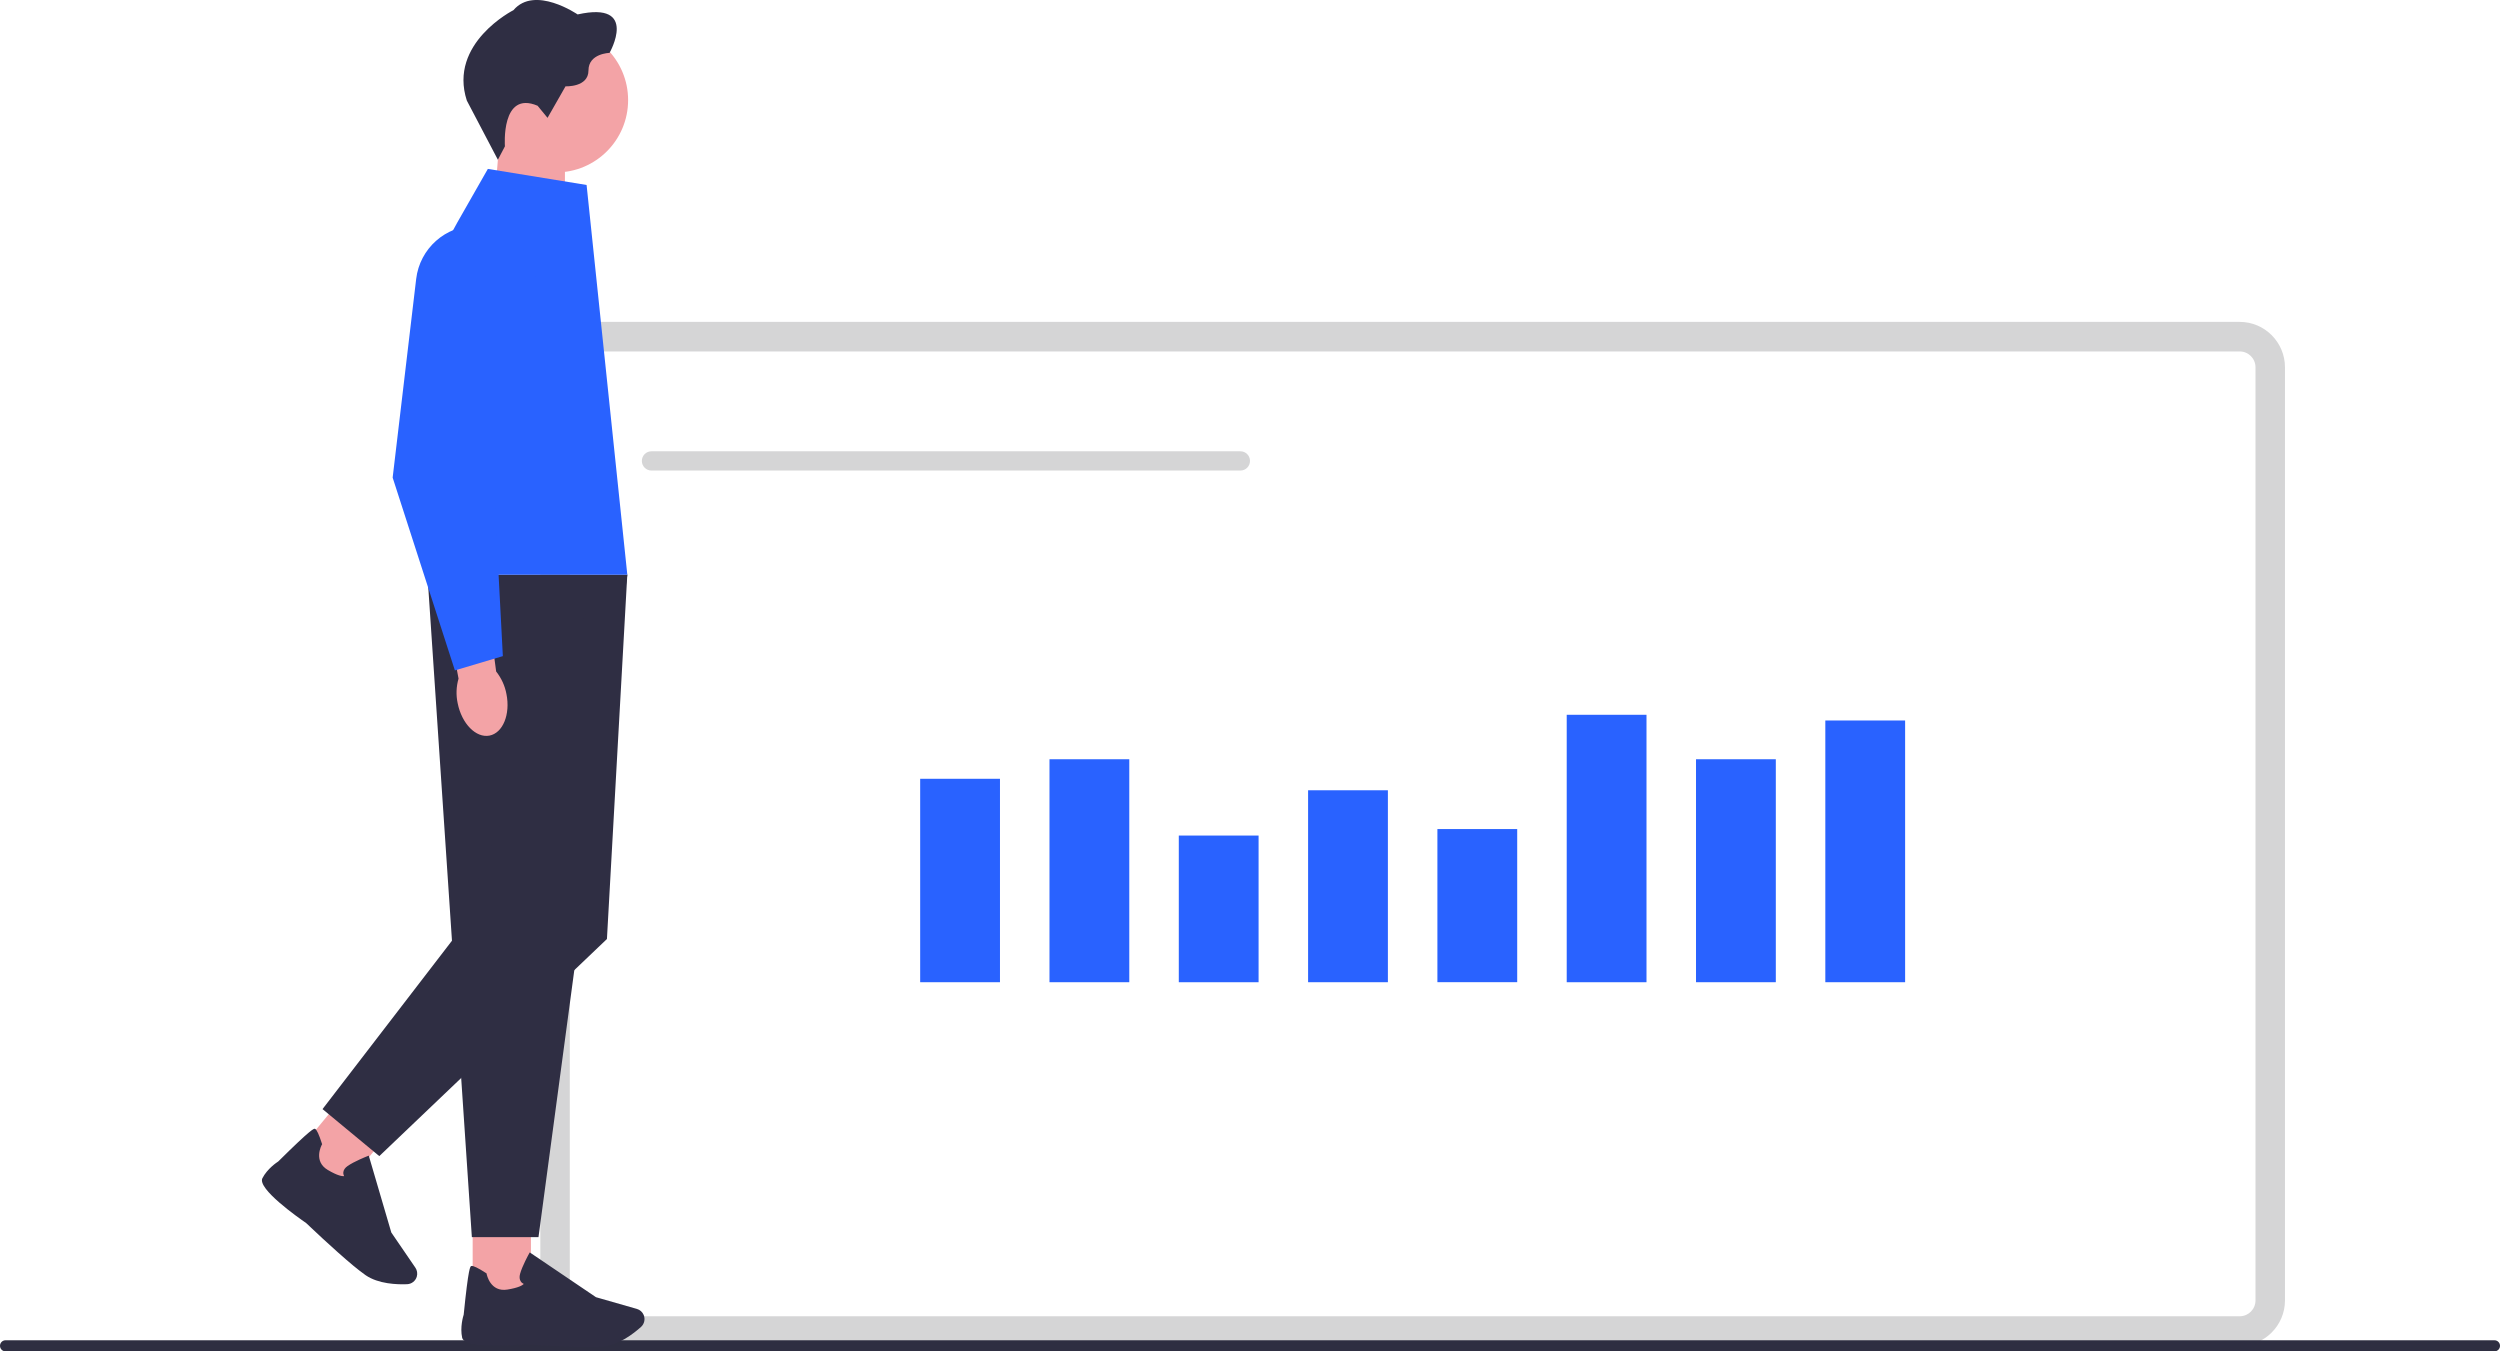 <svg width="185" height="100" viewBox="0 0 185 100" fill="none" xmlns="http://www.w3.org/2000/svg">
<g clip-path="url(#clip0_219_5982)">
<path d="M165.738 99.59H43.335C41.486 99.59 39.984 98.084 39.984 96.231V27.179C39.984 25.326 41.486 23.82 43.335 23.82H165.738C167.586 23.82 169.088 25.326 169.088 27.179V96.231C169.088 98.084 167.586 99.59 165.738 99.59ZM43.335 26.007C42.689 26.007 42.165 26.532 42.165 27.179V96.231C42.165 96.879 42.689 97.404 43.335 97.404H165.738C166.384 97.404 166.907 96.879 166.907 96.231V27.179C166.907 26.532 166.384 26.007 165.738 26.007H43.335Z" fill="#D5D5D6"/>
<path d="M73.998 57.63H68.093V72.684H73.998V57.63Z" fill="#2962FF"/>
<path d="M83.567 56.184H77.662V72.684H83.567V56.184Z" fill="#2962FF"/>
<path d="M93.135 61.831H87.231V72.685H93.135V61.831Z" fill="#2962FF"/>
<path d="M102.704 58.48H96.799V72.684H102.704V58.48Z" fill="#2962FF"/>
<path d="M112.273 61.35H106.368V72.681H112.273V61.35Z" fill="#2962FF"/>
<path d="M121.841 52.894H115.937V72.685H121.841V52.894Z" fill="#2962FF"/>
<path d="M131.41 56.184H125.505V72.684H131.41V56.184Z" fill="#2962FF"/>
<path d="M140.979 53.316H135.074V72.684H140.979V53.316Z" fill="#2962FF"/>
<path d="M48.209 33.395H91.788C92.181 33.395 92.5 33.714 92.5 34.108C92.5 34.502 92.181 34.821 91.788 34.821H48.209C47.816 34.821 47.497 34.502 47.497 34.108C47.497 33.714 47.816 33.395 48.209 33.395Z" fill="#D5D5D6"/>
<path d="M185 99.59C185 99.817 184.817 100 184.591 100H0.409C0.183 100 0 99.817 0 99.59C0 99.363 0.183 99.18 0.409 99.18H184.591C184.817 99.18 185 99.363 185 99.59Z" fill="#2E2E41"/>
<path d="M36.448 16.585L41.805 18.35V10.618H36.944L36.448 16.585Z" fill="#F3A3A6"/>
<path d="M41.142 12.759C44.09 12.759 46.48 10.363 46.48 7.407C46.48 4.452 44.09 2.056 41.142 2.056C38.194 2.056 35.805 4.452 35.805 7.407C35.805 10.363 38.194 12.759 41.142 12.759Z" fill="#F3A3A6"/>
<path d="M39.782 7.825L40.518 8.721L41.849 6.387C41.849 6.387 43.547 6.475 43.547 5.212C43.547 3.949 45.106 3.914 45.106 3.914C45.106 3.914 47.312 0.052 42.743 1.068C42.743 1.068 39.572 -1.11 37.997 0.751C37.997 0.751 33.163 3.192 34.545 7.442L36.843 11.821L37.364 10.829C37.364 10.829 37.048 6.666 39.782 7.825Z" fill="#2F2E43"/>
<path d="M39.289 89.832H34.977V95.965H39.289V89.832Z" fill="#F3A3A6"/>
<path d="M38.812 99.478C38.073 99.546 34.384 99.836 34.199 98.989C34.03 98.21 34.278 97.395 34.313 97.286C34.668 93.749 34.799 93.708 34.878 93.684C35.003 93.648 35.371 93.82 35.965 94.206L36.004 94.23L36.012 94.274C36.023 94.329 36.287 95.627 37.536 95.43C38.392 95.293 38.67 95.105 38.76 95.012C38.686 94.979 38.596 94.922 38.534 94.821C38.441 94.676 38.425 94.49 38.484 94.269C38.645 93.681 39.128 92.812 39.147 92.776L39.202 92.678L44.103 95.993L47.129 96.86C47.358 96.925 47.541 97.089 47.633 97.308C47.761 97.614 47.682 97.969 47.437 98.191C46.886 98.685 45.796 99.535 44.648 99.639C44.343 99.667 43.94 99.677 43.487 99.677C41.592 99.677 38.831 99.481 38.809 99.478H38.812Z" fill="#2F2E43"/>
<path d="M25.834 80.625L21.935 85.351L25.258 88.107L29.157 83.381L25.834 80.625Z" fill="#F3A3A6"/>
<path d="M22.662 90.511C22.052 90.09 19.023 87.958 19.418 87.187C19.784 86.479 20.492 86.012 20.59 85.949C23.112 83.451 23.24 83.503 23.317 83.535C23.437 83.588 23.608 83.957 23.824 84.632L23.837 84.673L23.816 84.711C23.788 84.76 23.167 85.93 24.254 86.575C25.001 87.018 25.337 87.048 25.462 87.034C25.427 86.963 25.394 86.859 25.407 86.742C25.427 86.572 25.533 86.416 25.724 86.285C26.223 85.935 27.144 85.575 27.185 85.558L27.289 85.517L28.957 91.205L30.737 93.807C30.871 94.004 30.909 94.247 30.841 94.477C30.745 94.794 30.459 95.018 30.127 95.031C29.388 95.061 28.008 95.018 27.057 94.365C26.806 94.192 26.487 93.944 26.138 93.654C24.68 92.443 22.676 90.527 22.66 90.511H22.662Z" fill="#2F2E43"/>
<path d="M46.421 42.523H31.629L34.917 91.546H39.848L46.424 42.523H46.421Z" fill="#2F2E43"/>
<path d="M43.408 45.224L46.42 42.523L44.913 69.487L28.068 85.552L23.867 82.073L33.684 69.303L43.408 45.224Z" fill="#2F2E43"/>
<path d="M43.408 13.688L36.102 12.499L33.834 16.476C30.95 21.532 29.775 27.387 30.481 33.168L31.629 42.529H46.421L43.408 13.691V13.688Z" fill="#2962FF"/>
<path d="M37.476 51.352C37.779 52.864 37.214 54.244 36.219 54.435C35.221 54.624 34.169 53.552 33.867 52.038C33.738 51.434 33.76 50.811 33.932 50.218L32.732 43.792L35.867 43.303L36.715 49.69C37.102 50.179 37.364 50.748 37.476 51.355V51.352Z" fill="#F3A3A6"/>
<path d="M33.662 49.611L29.058 35.349V35.327L30.797 20.641C31.064 18.392 32.967 16.697 35.224 16.697C36.606 16.697 37.888 17.323 38.738 18.416C39.589 19.51 39.886 20.906 39.55 22.254L36.478 34.572L37.211 48.553L33.659 49.611H33.662Z" fill="#2962FF"/>
</g>
<defs>
<clipPath id="clip0_219_5982">
<rect width="185" height="100" fill="white"/>
</clipPath>
</defs>
</svg>
